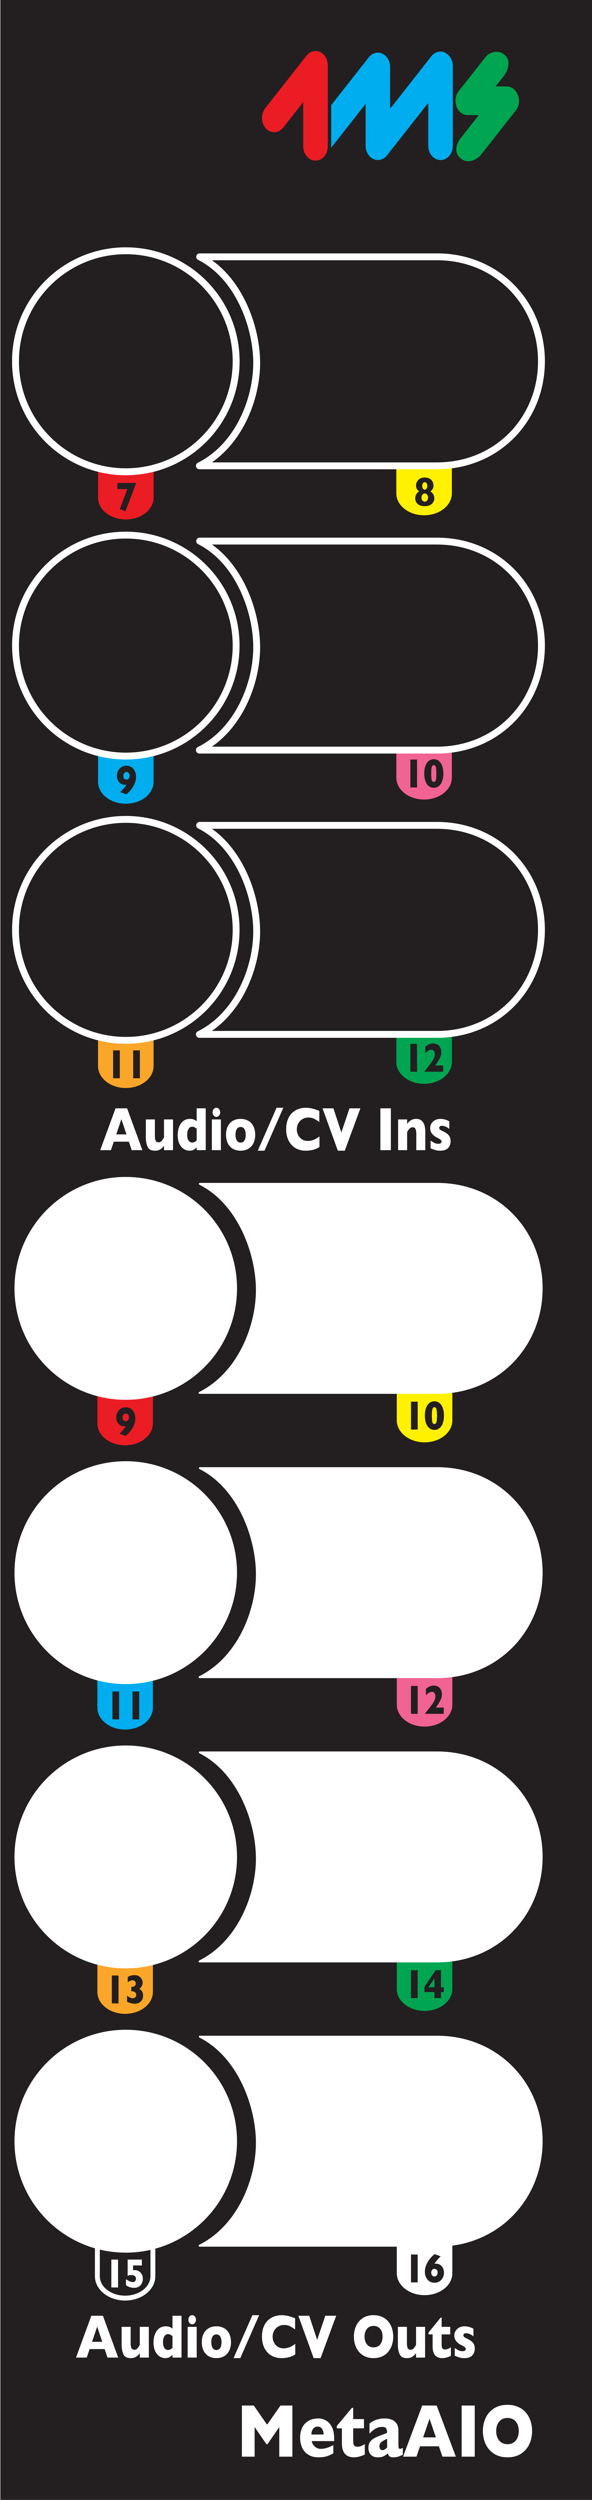 <?xml version="1.0" encoding="UTF-8" standalone="no"?>
<svg
   width="1.2in"
   height="5.059in"
   viewBox="0 0 86.25 364.068"
   version="1.1"
   id="svg37"
   sodipodi:docname="MMAudioExpander_artwork.svg"
   inkscape:version="1.3.2 (091e20e, 2023-11-25)"
   xmlns:inkscape="http://www.inkscape.org/namespaces/inkscape"
   xmlns:sodipodi="http://sodipodi.sourceforge.net/DTD/sodipodi-0.dtd"
   xmlns="http://www.w3.org/2000/svg"
   xmlns:svg="http://www.w3.org/2000/svg">
  <defs
     id="defs37" />
  <sodipodi:namedview
     id="namedview37"
     pagecolor="#ffffff"
     bordercolor="#000000"
     borderopacity="0.25"
     inkscape:showpageshadow="2"
     inkscape:pageopacity="0.0"
     inkscape:pagecheckerboard="0"
     inkscape:deskcolor="#d1d1d1"
     inkscape:document-units="in"
     showgrid="false"
     inkscape:zoom="2.4983563"
     inkscape:cx="53.635264"
     inkscape:cy="243.36"
     inkscape:window-width="2512"
     inkscape:window-height="1387"
     inkscape:window-x="50"
     inkscape:window-y="25"
     inkscape:window-maximized="1"
     inkscape:current-layer="artwork" />
  <g
     id="artwork">
    <rect
       width="86.357"
       height="364.25"
       style="fill:#231f20;stroke-width:0px"
       id="rect1"
       x="0"
       y="0" />
    <g
       id="text2"
       style="font-weight:700;font-size:9px;font-family:GillSans-Bold, 'Gill Sans';fill:#ffffff"
       transform="matrix(0.83,0,0,1,11,343.34)"
       aria-label="Audio/CV Outs">
      <path
         style="letter-spacing:0.01em"
         d="M 7.453,0 H 5.572 L 5.076,-1.235 H 2.43 L 1.925,0 H 0.044 L 2.738,-6.091 H 4.768 Z M 4.654,-2.294 3.762,-4.518 2.861,-2.294 Z"
         id="path38" />
      <path
         d="m 12.841,0 h -1.586 v -0.637 q -0.334,0.36 -0.703,0.541 -0.365,0.176 -0.879,0.176 -1.015,0 -1.314,-0.589 Q 8.059,-1.103 8.059,-1.846 v -2.628 h 1.586 v 2.417 q 0,0.365 0.119,0.642 0.123,0.272 0.527,0.272 0.347,0 0.549,-0.198 0.202,-0.198 0.413,-0.505 v -2.628 h 1.586 z m 5.744,0 H 16.998 v -0.404 q -0.25,0.211 -0.532,0.347 -0.277,0.136 -0.769,0.136 -0.488,0 -0.958,-0.242 -0.47,-0.242 -0.773,-0.751 -0.303,-0.514 -0.303,-1.292 0,-0.611 0.229,-1.143 0.229,-0.536 0.716,-0.87 0.488,-0.334 1.195,-0.334 0.439,0 0.712,0.097 0.272,0.097 0.483,0.246 V -6.091 h 1.586 z M 16.998,-1.424 v -1.709 q -0.277,-0.154 -0.435,-0.22 -0.154,-0.066 -0.365,-0.066 -0.374,0 -0.624,0.316 -0.246,0.316 -0.246,0.861 0,0.593 0.259,0.866 0.264,0.268 0.611,0.268 0.286,0 0.461,-0.088 0.176,-0.092 0.338,-0.229 z m 4.126,-4.083 q 0,0.277 -0.198,0.47 -0.198,0.193 -0.47,0.193 -0.185,0 -0.338,-0.088 -0.149,-0.088 -0.237,-0.237 -0.088,-0.154 -0.088,-0.338 0,-0.272 0.193,-0.47 0.193,-0.198 0.47,-0.198 0.272,0 0.47,0.198 0.198,0.198 0.198,0.47 z M 21.252,0 H 19.665 v -4.474 h 1.586 z m 6.029,-2.241 q 0,0.668 -0.29,1.191 -0.29,0.523 -0.87,0.826 -0.576,0.303 -1.406,0.303 -0.831,0 -1.411,-0.303 -0.576,-0.303 -0.866,-0.826 -0.286,-0.523 -0.286,-1.191 0,-0.505 0.158,-0.918 0.163,-0.413 0.488,-0.729 0.33,-0.321 0.809,-0.492 0.479,-0.171 1.107,-0.171 0.633,0 1.116,0.176 0.488,0.171 0.804,0.483 0.321,0.312 0.483,0.729 0.163,0.417 0.163,0.923 z m -1.666,0 q 0,-0.532 -0.233,-0.831 Q 25.154,-3.375 24.715,-3.375 q -0.435,0 -0.668,0.303 -0.229,0.299 -0.229,0.831 0,0.527 0.233,0.835 0.233,0.308 0.664,0.308 0.439,0 0.668,-0.303 0.233,-0.308 0.233,-0.839 z m 6.609,-3.933 -3.313,6.253 h -1.178 l 3.309,-6.253 z m 6.35,5.717 q -0.378,0.198 -0.773,0.316 -0.396,0.119 -0.8,0.167 -0.4,0.053 -0.831,0.053 -0.795,0 -1.428,-0.22 -0.628,-0.22 -1.094,-0.646 -0.461,-0.431 -0.694,-1.002 -0.229,-0.576 -0.229,-1.261 0,-0.787 0.272,-1.375 0.272,-0.593 0.76,-0.984 0.492,-0.391 1.116,-0.576 0.628,-0.189 1.323,-0.189 1.037,0 2.351,0.461 v 1.617 q -0.453,-0.281 -0.896,-0.466 -0.439,-0.189 -1.037,-0.189 -0.532,0 -0.993,0.211 -0.461,0.211 -0.743,0.602 -0.281,0.391 -0.281,0.914 0,0.461 0.246,0.848 0.246,0.382 0.681,0.611 0.439,0.224 0.989,0.224 0.444,0 0.839,-0.105 0.396,-0.11 0.664,-0.242 0.272,-0.132 0.558,-0.312 z M 45.769,-6.091 43.022,0.079 H 41.809 L 39.116,-6.091 h 1.912 l 1.393,3.516 1.433,-3.516 z m 10.024,3.041 q 0,0.853 -0.396,1.569 -0.391,0.716 -1.169,1.138 -0.778,0.422 -1.894,0.422 -1.129,0 -1.912,-0.439 -0.782,-0.439 -1.165,-1.156 -0.378,-0.716 -0.378,-1.534 0,-0.822 0.378,-1.534 0.378,-0.716 1.16,-1.151 0.787,-0.439 1.916,-0.439 0.844,0 1.503,0.25 0.664,0.25 1.09,0.681 0.426,0.426 0.646,0.998 0.22,0.567 0.22,1.195 z m -1.872,0 q 0,-0.343 -0.101,-0.624 -0.101,-0.286 -0.308,-0.492 -0.202,-0.211 -0.497,-0.325 -0.294,-0.119 -0.681,-0.119 -0.738,0 -1.16,0.431 -0.422,0.431 -0.422,1.129 0,0.699 0.422,1.134 0.426,0.431 1.16,0.431 0.505,0 0.861,-0.198 0.356,-0.202 0.541,-0.554 0.185,-0.356 0.185,-0.813 z M 61.391,0 h -1.586 v -0.637 q -0.334,0.36 -0.703,0.541 -0.365,0.176 -0.879,0.176 -1.015,0 -1.314,-0.589 -0.299,-0.593 -0.299,-1.336 v -2.628 h 1.586 v 2.417 q 0,0.365 0.119,0.642 0.123,0.272 0.527,0.272 0.347,0 0.549,-0.198 0.202,-0.198 0.413,-0.505 v -2.628 h 1.586 z m 4.54,-0.259 q -0.246,0.119 -0.681,0.229 -0.431,0.11 -0.826,0.11 -1.709,0 -1.709,-1.67 V -3.375 H 61.998 v -0.277 l 2.123,-2.162 h 0.18 v 1.34 h 1.512 V -3.375 h -1.512 v 1.433 q 0,0.25 0.031,0.404 0.031,0.154 0.171,0.259 0.145,0.101 0.435,0.101 0.378,0 0.993,-0.316 z m 4.192,-1.046 q 0,0.615 -0.453,1.002 -0.448,0.382 -1.336,0.382 -0.497,0 -0.883,-0.088 -0.387,-0.092 -0.844,-0.259 V -1.393 q 0.4,0.229 0.694,0.347 0.294,0.119 0.646,0.119 0.593,0 0.593,-0.325 0,-0.11 -0.088,-0.193 -0.084,-0.088 -0.299,-0.193 -0.211,-0.11 -0.567,-0.259 -0.439,-0.193 -0.747,-0.519 -0.308,-0.325 -0.308,-0.795 0,-0.334 0.202,-0.642 0.207,-0.308 0.62,-0.501 0.413,-0.198 0.998,-0.198 0.141,0 0.356,0.022 0.22,0.018 0.549,0.101 0.334,0.083 0.633,0.237 v 1.094 q -0.141,-0.083 -0.237,-0.141 -0.092,-0.057 -0.25,-0.127 -0.158,-0.07 -0.374,-0.123 -0.211,-0.057 -0.435,-0.057 -0.272,0 -0.374,0.105 -0.101,0.105 -0.101,0.211 0,0.11 0.105,0.207 0.105,0.092 0.47,0.233 0.527,0.202 0.844,0.417 0.316,0.211 0.448,0.466 0.136,0.255 0.136,0.602 z"
         id="path39" />
    </g>
    <g
       id="text4"
       style="font-weight:700;font-size:9px;font-family:GillSans-Bold, 'Gill Sans';fill:#ffffff"
       transform="matrix(0.83,0,0,1,14.53,167.5)"
       aria-label="Audio/CV Ins">
      <path
         style="letter-spacing:0.01em"
         d="M 7.453,0 H 5.572 L 5.076,-1.235 H 2.43 L 1.925,0 H 0.044 L 2.738,-6.091 H 4.768 Z M 4.654,-2.294 3.762,-4.518 2.861,-2.294 Z"
         id="path40" />
      <path
         d="m 12.841,0 h -1.586 v -0.637 q -0.334,0.36 -0.703,0.541 -0.365,0.176 -0.879,0.176 -1.015,0 -1.314,-0.589 Q 8.059,-1.103 8.059,-1.846 v -2.628 h 1.586 v 2.417 q 0,0.365 0.119,0.642 0.123,0.272 0.527,0.272 0.347,0 0.549,-0.198 0.202,-0.198 0.413,-0.505 v -2.628 h 1.586 z m 5.744,0 H 16.998 v -0.404 q -0.25,0.211 -0.532,0.347 -0.277,0.136 -0.769,0.136 -0.488,0 -0.958,-0.242 -0.47,-0.242 -0.773,-0.751 -0.303,-0.514 -0.303,-1.292 0,-0.611 0.229,-1.143 0.229,-0.536 0.716,-0.87 0.488,-0.334 1.195,-0.334 0.439,0 0.712,0.097 0.272,0.097 0.483,0.246 V -6.091 h 1.586 z M 16.998,-1.424 v -1.709 q -0.277,-0.154 -0.435,-0.22 -0.154,-0.066 -0.365,-0.066 -0.374,0 -0.624,0.316 -0.246,0.316 -0.246,0.861 0,0.593 0.259,0.866 0.264,0.268 0.611,0.268 0.286,0 0.461,-0.088 0.176,-0.092 0.338,-0.229 z m 4.126,-4.083 q 0,0.277 -0.198,0.47 -0.198,0.193 -0.47,0.193 -0.185,0 -0.338,-0.088 -0.149,-0.088 -0.237,-0.237 -0.088,-0.154 -0.088,-0.338 0,-0.272 0.193,-0.47 0.193,-0.198 0.47,-0.198 0.272,0 0.47,0.198 0.198,0.198 0.198,0.47 z M 21.252,0 H 19.665 v -4.474 h 1.586 z m 6.029,-2.241 q 0,0.668 -0.29,1.191 -0.29,0.523 -0.87,0.826 -0.576,0.303 -1.406,0.303 -0.831,0 -1.411,-0.303 -0.576,-0.303 -0.866,-0.826 -0.286,-0.523 -0.286,-1.191 0,-0.505 0.158,-0.918 0.163,-0.413 0.488,-0.729 0.33,-0.321 0.809,-0.492 0.479,-0.171 1.107,-0.171 0.633,0 1.116,0.176 0.488,0.171 0.804,0.483 0.321,0.312 0.483,0.729 0.163,0.417 0.163,0.923 z m -1.666,0 q 0,-0.532 -0.233,-0.831 Q 25.154,-3.375 24.715,-3.375 q -0.435,0 -0.668,0.303 -0.229,0.299 -0.229,0.831 0,0.527 0.233,0.835 0.233,0.308 0.664,0.308 0.439,0 0.668,-0.303 0.233,-0.308 0.233,-0.839 z m 6.609,-3.933 -3.313,6.253 h -1.178 l 3.309,-6.253 z m 6.35,5.717 q -0.378,0.198 -0.773,0.316 -0.396,0.119 -0.8,0.167 -0.4,0.053 -0.831,0.053 -0.795,0 -1.428,-0.22 -0.628,-0.22 -1.094,-0.646 -0.461,-0.431 -0.694,-1.002 -0.229,-0.576 -0.229,-1.261 0,-0.787 0.272,-1.375 0.272,-0.593 0.76,-0.984 0.492,-0.391 1.116,-0.576 0.628,-0.189 1.323,-0.189 1.037,0 2.351,0.461 v 1.617 q -0.453,-0.281 -0.896,-0.466 -0.439,-0.189 -1.037,-0.189 -0.532,0 -0.993,0.211 -0.461,0.211 -0.743,0.602 -0.281,0.391 -0.281,0.914 0,0.461 0.246,0.848 0.246,0.382 0.681,0.611 0.439,0.224 0.989,0.224 0.444,0 0.839,-0.105 0.396,-0.11 0.664,-0.242 0.272,-0.132 0.558,-0.312 z M 45.769,-6.091 43.022,0.079 H 41.809 L 39.116,-6.091 h 1.912 l 1.393,3.516 1.433,-3.516 z M 51.121,0 h -1.837 v -6.091 h 1.837 z m 6.056,0 h -1.582 v -2.413 q 0,-0.369 -0.123,-0.642 -0.119,-0.277 -0.527,-0.277 -0.193,0 -0.343,0.075 -0.145,0.07 -0.264,0.185 -0.114,0.114 -0.193,0.22 -0.079,0.105 -0.163,0.224 V 0 h -1.582 v -4.474 h 1.582 v 0.642 q 0.374,-0.4 0.747,-0.558 0.378,-0.163 0.839,-0.163 1.608,0 1.608,1.925 z m 4.447,-1.305 q 0,0.615 -0.453,1.002 -0.448,0.382 -1.336,0.382 -0.497,0 -0.883,-0.088 -0.387,-0.092 -0.844,-0.259 V -1.393 q 0.4,0.229 0.694,0.347 0.294,0.119 0.646,0.119 0.593,0 0.593,-0.325 0,-0.11 -0.088,-0.193 -0.084,-0.088 -0.299,-0.193 -0.211,-0.11 -0.567,-0.259 -0.439,-0.193 -0.747,-0.519 -0.308,-0.325 -0.308,-0.795 0,-0.334 0.202,-0.642 0.207,-0.308 0.62,-0.501 0.413,-0.198 0.998,-0.198 0.141,0 0.356,0.022 0.22,0.018 0.549,0.101 0.334,0.083 0.633,0.237 v 1.094 q -0.141,-0.083 -0.237,-0.141 -0.092,-0.057 -0.25,-0.127 -0.158,-0.07 -0.374,-0.123 -0.211,-0.057 -0.435,-0.057 -0.272,0 -0.374,0.105 -0.101,0.105 -0.101,0.211 0,0.11 0.105,0.207 0.105,0.092 0.47,0.233 0.527,0.202 0.844,0.417 0.316,0.211 0.448,0.466 0.136,0.255 0.136,0.602 z"
         id="path41" />
    </g>
    <path
       d="M 9.593,0 H 7.348 V -4.313 L 5.323,-1.815 H 5.146 L 3.115,-4.313 V 0 H 0.935 V -7.444 H 2.97 l 2.288,2.793 2.299,-2.793 h 2.036 z m 7.17,-2.267 h -3.851 q 0.113,0.5 0.553,0.816 0.44,0.317 0.999,0.317 0.978,0 2.159,-0.548 v 1.198 q -0.424,0.22 -1.031,0.403 -0.602,0.177 -1.536,0.177 -1.01,0 -1.719,-0.376 -0.709,-0.376 -1.063,-1.021 -0.349,-0.645 -0.349,-1.461 0,-0.806 0.349,-1.439 0.354,-0.639 1.063,-0.999 0.709,-0.365 1.719,-0.365 0.666,0 1.284,0.29 0.623,0.285 1.021,0.94 0.403,0.65 0.403,1.681 z m -1.815,-0.956 q 0,-0.526 -0.263,-0.838 -0.258,-0.317 -0.747,-0.317 -0.483,0 -0.784,0.322 -0.295,0.317 -0.295,0.833 z m 7.079,2.906 q -0.301,0.145 -0.833,0.279 -0.526,0.134 -1.01,0.134 -2.089,0 -2.089,-2.041 V -4.125 h -0.875 v -0.338 l 2.594,-2.643 h 0.22 v 1.638 h 1.848 V -4.125 H 20.034 v 1.751 q 0,0.306 0.038,0.494 0.038,0.188 0.209,0.317 0.177,0.124 0.532,0.124 0.462,0 1.214,-0.387 z m 6.521,0.043 q -0.424,0.167 -0.784,0.269 -0.36,0.102 -0.865,0.102 -0.478,0 -0.666,-0.167 -0.188,-0.172 -0.269,-0.414 -0.312,0.252 -0.693,0.419 -0.381,0.161 -0.999,0.161 -0.596,0 -0.967,-0.204 -0.365,-0.209 -0.516,-0.521 -0.145,-0.317 -0.145,-0.65 0,-0.505 0.252,-0.833 0.258,-0.333 0.688,-0.542 0.43,-0.209 1.139,-0.435 0.403,-0.129 0.607,-0.193 0.209,-0.07 0.312,-0.107 0.102,-0.038 0.215,-0.097 0,-0.397 -0.161,-0.623 -0.161,-0.226 -0.698,-0.226 -0.634,0 -1.176,0.279 -0.542,0.279 -0.994,0.72 v -1.482 q 0.36,-0.258 0.779,-0.419 0.419,-0.167 0.875,-0.247 0.457,-0.081 0.924,-0.081 1.187,0 1.783,0.462 0.602,0.457 0.602,1.262 v 2.111 q 0,0.301 0.054,0.451 0.059,0.145 0.209,0.145 0.183,0 0.494,-0.156 z M 25.856,-1.321 v -1.294 q -0.688,0.279 -1.004,0.505 -0.317,0.22 -0.317,0.602 0,0.274 0.156,0.419 0.161,0.145 0.371,0.145 0.199,0 0.392,-0.107 0.199,-0.113 0.403,-0.269 z M 37.646,0 H 35.347 L 34.74,-1.509 H 31.507 L 30.889,0 h -2.299 l 3.292,-7.444 h 2.481 z m -3.421,-2.804 -1.09,-2.718 -1.101,2.718 z M 40.89,0 H 38.645 v -7.444 h 2.245 z m 9.845,-3.728 q 0,1.042 -0.483,1.917 -0.478,0.875 -1.429,1.391 -0.951,0.516 -2.315,0.516 -1.38,0 -2.336,-0.537 -0.956,-0.537 -1.423,-1.413 -0.462,-0.875 -0.462,-1.875 0,-1.004 0.462,-1.875 0.462,-0.875 1.418,-1.407 0.961,-0.537 2.342,-0.537 1.031,0 1.837,0.306 0.811,0.306 1.332,0.833 0.521,0.521 0.79,1.219 0.269,0.693 0.269,1.461 z m -2.288,0 q 0,-0.419 -0.124,-0.763 -0.124,-0.349 -0.376,-0.602 -0.247,-0.258 -0.607,-0.397 -0.36,-0.145 -0.833,-0.145 -0.902,0 -1.418,0.526 -0.516,0.526 -0.516,1.38 0,0.854 0.516,1.386 0.521,0.526 1.418,0.526 0.618,0 1.053,-0.242 0.435,-0.247 0.661,-0.677 0.226,-0.435 0.226,-0.994 z"
       id="text5"
       style="font-weight:700;font-size:11px;font-family:GillSans-Bold, 'Gill Sans';letter-spacing:0em;fill:#ffffff"
       transform="matrix(0.85,0,0,1,34.44,357.77)"
       aria-label="MetaAIO" />
    <g
       id="g8">
      <path
         d="M 64.9,7.68 C 64.2,7.33 63.39,7.54 62.87,8.19 l -6.02,7.66 V 9.76 C 56.85,8.92 56.43,8.17 55.77,7.84 55.07,7.49 54.25,7.7 53.74,8.35 l -9.09,11.56 c -0.64,0.82 -0.62,2.08 0.05,2.87 0.33,0.39 0.8,0.62 1.28,0.62 h 0.03 c 0.49,0 0.96,-0.25 1.29,-0.67 0,0 3.44,-4.36 5.98,-7.6 v 6.09 c 0,0.84 0.43,1.59 1.09,1.92 0.7,0.35 1.52,0.14 2.03,-0.51 0,0 3.46,-4.41 6.02,-7.65 v 6.25 c 0,1.15 0.8,2.08 1.79,2.08 0.99,0 1.79,-0.93 1.79,-2.08 V 9.62 C 66,8.78 65.57,8.03 64.91,7.71 Z"
         style="fill:#00adee;stroke-width:0px"
         id="path5" />
      <g
         id="g7">
        <path
           d="m 45.96,23.64 c -1.12,0 -2.04,-1.05 -2.04,-2.33 v -5.72 l -2.47,3.13 c -0.39,0.49 -0.91,0.76 -1.49,0.77 -0.6,0 -1.1,-0.24 -1.5,-0.71 C 37.72,17.9 37.7,16.5 38.41,15.59 l 6.02,-7.66 c 0.39,-0.49 0.94,-0.77 1.52,-0.77 0.28,0 0.56,0.06 0.82,0.19 C 47.52,7.72 48,8.56 48,9.49 v 11.8 c 0,1.29 -0.92,2.33 -2.04,2.33 z"
           style="fill:#ec1c24;stroke-width:0px"
           id="path6" />
        <path
           d="m 45.97,7.42 c 0.24,0 0.48,0.05 0.7,0.17 0.66,0.33 1.09,1.08 1.09,1.92 v 11.8 c 0,1.15 -0.8,2.08 -1.79,2.08 -0.99,0 -1.79,-0.93 -1.79,-2.08 v -6.44 l -2.91,3.7 c -0.34,0.43 -0.8,0.67 -1.29,0.68 v 0 c -0.52,0 -0.96,-0.21 -1.3,-0.62 -0.67,-0.79 -0.69,-2.05 -0.04,-2.87 L 44.66,8.1 C 45.01,7.66 45.49,7.43 45.98,7.43 M 45.97,6.92 c -0.66,0 -1.28,0.32 -1.72,0.87 l -6.02,7.66 c -0.78,1 -0.76,2.53 0.05,3.5 0.44,0.52 1.03,0.8 1.69,0.8 0.66,-0.01 1.26,-0.32 1.69,-0.87 l 2.02,-2.57 v 5 c 0,1.42 1.03,2.58 2.29,2.58 1.26,0 2.29,-1.16 2.29,-2.58 V 9.51 C 48.26,8.48 47.72,7.56 46.9,7.15 46.61,7 46.29,6.93 45.97,6.93 v 0 z"
           style="fill:#231f20;stroke-width:0px"
           id="path7" />
      </g>
      <path
         d="m 75.5,13.89 c -0.27,-0.79 -0.92,-1.3 -1.66,-1.3 h -1.6 l 1.31,-1.66 C 74.01,10.25 74.54,8.87 73.59,8.01 72.64,7.14 71.46,7.67 70.97,8.07 l -4.11,5.2 c -0.46,0.59 -0.6,1.45 -0.34,2.19 0.27,0.79 0.92,1.3 1.66,1.3 h 1.61 l -2.46,3.13 c -0.56,0.61 -1.35,2.03 -0.32,3.06 0.39,0.38 0.81,0.53 1.23,0.53 0.68,0 1.34,-0.39 1.71,-0.74 l 5.23,-6.64 c 0.46,-0.59 0.6,-1.45 0.34,-2.19 z"
         style="fill:#00a551;stroke-width:0px"
         id="path8" />
    </g>
    <path
       d="m 22.35,72.46 c 0,1.76 -1.81,3.19 -4.05,3.19 -2.24,0 -4.05,-1.43 -4.05,-3.19 v -4.54 h 8.1 z"
       style="fill:#ec1c24;stroke-width:0px"
       id="path9" />
    <path
       d="m 65.86,71.85 c 0,1.76 -1.81,3.19 -4.05,3.19 -2.24,0 -4.05,-1.43 -4.05,-3.19 v -4.54 h 8.1 z"
       style="fill:#fff100;stroke-width:0px"
       id="path10" />
    <path
       d="M 3.349,-3.943 1.614,0.053 0.671,-0.246 1.913,-3.161 H 0.27 V -4.061 H 3.349 Z"
       id="text10"
       style="font-weight:700;font-size:6px;font-family:GillSans-Bold, 'Gill Sans';letter-spacing:-0.04em;fill:#231f20"
       transform="matrix(0.88,0,0,1,16.83,74.39)"
       aria-label="7" />
    <path
       d="m 3.366,-1.093 q 0,0.144 -0.062,0.328 -0.059,0.185 -0.226,0.375 -0.167,0.188 -0.486,0.316 -0.319,0.126 -0.812,0.126 -0.501,0 -0.817,-0.126 Q 0.647,-0.199 0.475,-0.39 0.305,-0.583 0.252,-0.759 0.199,-0.938 0.199,-1.093 q 0,-0.308 0.176,-0.58 0.176,-0.272 0.478,-0.422 Q 0.606,-2.25 0.472,-2.449 0.337,-2.651 0.337,-2.965 q 0,-0.176 0.073,-0.372 0.076,-0.196 0.243,-0.378 0.17,-0.182 0.448,-0.29 0.281,-0.111 0.68,-0.111 0.416,0 0.694,0.111 0.278,0.108 0.448,0.29 0.17,0.179 0.237,0.372 0.067,0.193 0.067,0.378 0,0.322 -0.132,0.516 -0.129,0.19 -0.384,0.354 0.202,0.105 0.343,0.258 0.144,0.149 0.226,0.346 0.085,0.196 0.085,0.398 z M 2.203,-2.886 q 0,-0.193 -0.097,-0.369 -0.094,-0.176 -0.313,-0.176 -0.226,0 -0.328,0.17 -0.103,0.167 -0.103,0.375 0,0.237 0.126,0.39 0.129,0.149 0.293,0.149 0.167,0 0.293,-0.149 0.129,-0.152 0.129,-0.39 z m 0.12,1.685 q 0,-0.188 -0.082,-0.322 -0.082,-0.138 -0.208,-0.205 -0.126,-0.07 -0.252,-0.07 -0.205,0 -0.372,0.161 -0.167,0.161 -0.167,0.437 0,0.296 0.167,0.451 0.167,0.155 0.378,0.155 0.217,0 0.375,-0.167 0.161,-0.167 0.161,-0.439 z"
       id="text11"
       style="font-weight:700;font-size:6px;font-family:GillSans-Bold, 'Gill Sans';letter-spacing:-0.04em;fill:#231f20"
       transform="matrix(0.88,0,0,1,60.34,73.66)"
       aria-label="8" />
    <path
       d="m 18.3,68.71 c 8.88,0 16.09,-7.2 16.09,-16.09 0,-8.88 -7.2,-16.09 -16.09,-16.09 -8.88,0 -16.09,7.2 -16.09,16.09 0,8.88 7.2,16.09 16.09,16.09 z"
       style="fill:#231f20;stroke:#ffffff;stroke-miterlimit:10"
       id="path11" />
    <path
       d="m 63.67,37.4 h -34.6 c 5.68,2.86 8.32,10.17 8.32,15.46 0,5.29 -2.66,12.13 -8.36,14.98 h 34.65 c 8.82,0 15.25,-6.81 15.25,-15.22 0,-8.41 -6.43,-15.22 -15.25,-15.22 z"
       style="fill:#231f20;stroke:#ffffff;stroke-linejoin:round"
       id="path12" />
    <path
       d="m 22.35,113.86 c 0,1.76 -1.81,3.19 -4.05,3.19 -2.24,0 -4.05,-1.43 -4.05,-3.19 v -4.54 h 8.1 z"
       style="fill:#00adee;stroke-width:0px"
       id="path13" />
    <path
       d="m 65.86,113.25 c 0,1.76 -1.81,3.19 -4.05,3.19 -2.24,0 -4.05,-1.43 -4.05,-3.19 v -4.54 h 8.1 z"
       style="fill:#f06392;stroke-width:0px"
       id="path14" />
    <path
       d="m 3.366,-2.508 q 0,0.46 -0.199,0.92 -0.199,0.46 -0.568,0.882 -0.366,0.422 -0.853,0.765 l -1.002,-0.328 Q 1.441,-0.864 1.775,-1.368 q -0.108,0.029 -0.27,0.029 -0.357,0 -0.656,-0.164 Q 0.551,-1.667 0.372,-1.969 0.193,-2.273 0.193,-2.657 q 0,-0.281 0.108,-0.542 0.108,-0.261 0.319,-0.472 0.211,-0.211 0.501,-0.328 0.29,-0.117 0.636,-0.117 0.387,0 0.694,0.132 0.308,0.132 0.507,0.36 0.202,0.229 0.305,0.516 0.103,0.284 0.103,0.601 z M 2.309,-2.64 q 0,-0.24 -0.146,-0.401 -0.146,-0.164 -0.375,-0.164 -0.188,0 -0.311,0.094 -0.12,0.091 -0.176,0.223 -0.053,0.129 -0.053,0.249 0,0.278 0.155,0.413 0.158,0.132 0.366,0.132 0.196,0 0.316,-0.091 0.12,-0.091 0.17,-0.214 0.053,-0.123 0.053,-0.24 z"
       id="text14"
       style="font-weight:700;font-size:6px;font-family:GillSans-Bold, 'Gill Sans';letter-spacing:-0.04em;fill:#231f20"
       transform="matrix(0.88,0,0,1,16.83,115.63)"
       aria-label="9" />
    <path
       d="M 2.335,0 H 1.225 v -4.061 h 1.11 z m 4.357,-2.027 q 0,0.527 -0.126,0.926 Q 6.44,-0.703 6.217,-0.448 5.997,-0.196 5.713,-0.07 5.429,0.053 5.107,0.053 q -0.319,0 -0.604,-0.123 Q 4.219,-0.196 3.999,-0.451 3.78,-0.706 3.651,-1.102 3.525,-1.497 3.525,-2.027 q 0,-0.533 0.126,-0.929 0.129,-0.396 0.346,-0.653 0.22,-0.258 0.504,-0.381 0.287,-0.126 0.606,-0.126 0.322,0 0.604,0.123 0.284,0.123 0.507,0.384 0.223,0.258 0.349,0.656 0.126,0.398 0.126,0.926 z m -1.157,0 q 0,-0.539 -0.073,-0.885 -0.073,-0.346 -0.354,-0.346 -0.19,0 -0.287,0.193 -0.094,0.193 -0.117,0.445 -0.021,0.252 -0.021,0.592 0,0.577 0.07,0.899 0.073,0.319 0.354,0.319 0.284,0 0.354,-0.319 0.073,-0.322 0.073,-0.899 z"
       id="text15"
       style="font-weight:700;font-size:6px;font-family:GillSans-Bold, 'Gill Sans';letter-spacing:-0.04em;fill:#231f20"
       transform="matrix(0.88,0,0,1,58.73,114.68)"
       aria-label="10" />
    <path
       d="m 18.3,110.11 c 8.88,0 16.09,-7.2 16.09,-16.09 0,-8.88 -7.2,-16.09 -16.09,-16.09 -8.88,0 -16.09,7.2 -16.09,16.09 0,8.88 7.2,16.09 16.09,16.09 z"
       style="fill:#231f20;stroke:#ffffff;stroke-miterlimit:10"
       id="path15" />
    <path
       d="m 63.67,78.8 h -34.6 c 5.68,2.86 8.32,10.17 8.32,15.46 0,5.29 -2.66,12.13 -8.36,14.98 h 34.65 c 8.82,0 15.25,-6.81 15.25,-15.22 0,-8.41 -6.43,-15.22 -15.25,-15.22 z"
       style="fill:#231f20;stroke:#ffffff;stroke-linejoin:round"
       id="path16" />
    <path
       d="m 22.35,155.26 c 0,1.76 -1.81,3.19 -4.05,3.19 -2.24,0 -4.05,-1.43 -4.05,-3.19 v -4.54 h 8.1 z"
       style="fill:#faa629;stroke-width:0px"
       id="path17" />
    <path
       d="m 65.86,154.65 c 0,1.76 -1.81,3.19 -4.05,3.19 -2.24,0 -4.05,-1.43 -4.05,-3.19 v -4.54 h 8.1 z"
       style="fill:#00a551;stroke-width:0px"
       id="path18" />
    <path
       d="M 2.335,0 H 1.225 V -4.061 H 2.335 Z M 5.66,0 H 4.55 v -4.061 h 1.11 z"
       id="text18"
       style="font-weight:700;font-size:6px;font-family:GillSans-Bold, 'Gill Sans';letter-spacing:-0.04em;fill:#231f20"
       transform="matrix(0.88,0,0,1,15.37,157.03)"
       aria-label="11" />
    <path
       d="M 2.335,0 H 1.225 v -4.061 h 1.11 z m 4.322,0 h -3.085 v -0.079 q 0.179,-0.173 0.393,-0.413 0.214,-0.24 0.551,-0.636 0.155,-0.179 0.29,-0.352 0.138,-0.173 0.234,-0.334 0.097,-0.164 0.164,-0.36 0.067,-0.196 0.067,-0.401 0,-0.281 -0.164,-0.454 -0.161,-0.176 -0.413,-0.176 -0.498,0 -0.99,0.516 v -0.958 q 0.173,-0.111 0.284,-0.179 0.111,-0.067 0.255,-0.132 0.146,-0.064 0.346,-0.111 0.199,-0.047 0.431,-0.047 0.372,0 0.677,0.152 0.305,0.149 0.478,0.437 0.176,0.284 0.176,0.665 0,0.27 -0.079,0.504 -0.079,0.234 -0.164,0.378 -0.085,0.144 -0.226,0.354 -0.252,0.375 -0.539,0.715 h 1.315 z"
       id="text19"
       style="font-weight:700;font-size:6px;font-family:GillSans-Bold, 'Gill Sans';letter-spacing:-0.04em;fill:#231f20"
       transform="matrix(0.88,0,0,1,58.73,156.08)"
       aria-label="12" />
    <path
       d="m 18.3,151.51 c 8.88,0 16.09,-7.2 16.09,-16.09 0,-8.88 -7.2,-16.09 -16.09,-16.09 -8.88,0 -16.09,7.2 -16.09,16.09 0,8.88 7.2,16.09 16.09,16.09 z"
       style="fill:#231f20;stroke:#ffffff;stroke-miterlimit:10"
       id="path19" />
    <path
       d="m 63.67,120.2 h -34.6 c 5.68,2.86 8.32,10.17 8.32,15.46 0,5.29 -2.66,12.13 -8.36,14.98 h 34.65 c 8.82,0 15.25,-6.81 15.25,-15.22 0,-8.41 -6.43,-15.22 -15.25,-15.22 z"
       style="fill:#231f20;stroke:#ffffff;stroke-linejoin:round"
       id="path20" />
    <path
       d="m 18.3,68.7 c 8.88,0 16.09,-7.2 16.09,-16.09 0,-8.88 -7.2,-16.09 -16.09,-16.09 -8.88,0 -16.09,7.2 -16.09,16.09 0,8.88 7.2,16.09 16.09,16.09 z"
       style="fill:#231f20;stroke:#ffffff;stroke-miterlimit:10"
       id="path21" />
    <path
       d="m 22.25,207.29 c 0,1.76 -1.81,3.19 -4.05,3.19 -2.24,0 -4.05,-1.43 -4.05,-3.19 v -4.54 h 8.1 z"
       style="fill:#ec1c24;stroke-width:0px"
       id="path22" />
    <path
       d="m 65.93,206.86 c 0,1.76 -1.81,3.19 -4.05,3.19 -2.24,0 -4.05,-1.43 -4.05,-3.19 v -4.54 h 8.1 z"
       style="fill:#fff100;stroke-width:0px"
       id="path23" />
    <path
       d="m 3.366,-2.508 q 0,0.46 -0.199,0.92 -0.199,0.46 -0.568,0.882 -0.366,0.422 -0.853,0.765 l -1.002,-0.328 Q 1.441,-0.864 1.775,-1.368 q -0.108,0.029 -0.27,0.029 -0.357,0 -0.656,-0.164 Q 0.551,-1.667 0.372,-1.969 0.193,-2.273 0.193,-2.657 q 0,-0.281 0.108,-0.542 0.108,-0.261 0.319,-0.472 0.211,-0.211 0.501,-0.328 0.29,-0.117 0.636,-0.117 0.387,0 0.694,0.132 0.308,0.132 0.507,0.36 0.202,0.229 0.305,0.516 0.103,0.284 0.103,0.601 z M 2.309,-2.64 q 0,-0.24 -0.146,-0.401 -0.146,-0.164 -0.375,-0.164 -0.188,0 -0.311,0.094 -0.12,0.091 -0.176,0.223 -0.053,0.129 -0.053,0.249 0,0.278 0.155,0.413 0.158,0.132 0.366,0.132 0.196,0 0.316,-0.091 0.12,-0.091 0.17,-0.214 0.053,-0.123 0.053,-0.24 z"
       id="text23"
       style="font-weight:700;font-size:6px;font-family:GillSans-Bold, 'Gill Sans';letter-spacing:-0.04em;fill:#231f20"
       transform="matrix(0.88,0,0,1,16.73,209.06)"
       aria-label="9" />
    <path
       d="M 2.335,0 H 1.225 v -4.061 h 1.11 z m 4.357,-2.027 q 0,0.527 -0.126,0.926 Q 6.44,-0.703 6.217,-0.448 5.997,-0.196 5.713,-0.07 5.429,0.053 5.107,0.053 q -0.319,0 -0.604,-0.123 Q 4.219,-0.196 3.999,-0.451 3.78,-0.706 3.651,-1.102 3.525,-1.497 3.525,-2.027 q 0,-0.533 0.126,-0.929 0.129,-0.396 0.346,-0.653 0.22,-0.258 0.504,-0.381 0.287,-0.126 0.606,-0.126 0.322,0 0.604,0.123 0.284,0.123 0.507,0.384 0.223,0.258 0.349,0.656 0.126,0.398 0.126,0.926 z m -1.157,0 q 0,-0.539 -0.073,-0.885 -0.073,-0.346 -0.354,-0.346 -0.19,0 -0.287,0.193 -0.094,0.193 -0.117,0.445 -0.021,0.252 -0.021,0.592 0,0.577 0.07,0.899 0.073,0.319 0.354,0.319 0.284,0 0.354,-0.319 0.073,-0.322 0.073,-0.899 z"
       id="text24"
       style="font-weight:700;font-size:6px;font-family:GillSans-Bold, 'Gill Sans';letter-spacing:-0.04em;fill:#231f20"
       transform="matrix(0.88,0,0,1,58.82,208.19)"
       aria-label="10" />
    <path
       d="m 18.29,203.72 c 8.88,0 16.09,-7.2 16.09,-16.09 0,-8.88 -7.2,-16.09 -16.09,-16.09 -8.88,0 -16.09,7.2 -16.09,16.09 0,8.89 7.2,16.09 16.09,16.09 z"
       style="fill:#ffffff;stroke:#ffffff;stroke-width:0.28px;stroke-linejoin:round"
       id="path24" />
    <path
       d="M 63.7,172.41 H 29.1 c 5.68,2.86 8.32,10.17 8.32,15.46 0,5.29 -2.66,12.13 -8.36,14.98 h 34.65 c 8.82,0 15.25,-6.81 15.25,-15.22 0,-8.41 -6.43,-15.22 -15.25,-15.22 z"
       style="fill:#ffffff;stroke:#ffffff;stroke-width:0.28px;stroke-linejoin:round"
       id="path25" />
    <path
       d="m 22.25,248.69 c 0,1.76 -1.81,3.19 -4.05,3.19 -2.24,0 -4.05,-1.43 -4.05,-3.19 v -4.54 h 8.1 z"
       style="fill:#00adee;stroke-width:0px"
       id="path26" />
    <path
       d="m 65.93,248.26 c 0,1.76 -1.81,3.19 -4.05,3.19 -2.24,0 -4.05,-1.43 -4.05,-3.19 v -4.54 h 8.1 z"
       style="fill:#f06392;stroke-width:0px"
       id="path27" />
    <path
       d="M 2.335,0 H 1.225 V -4.061 H 2.335 Z M 5.66,0 H 4.55 v -4.061 h 1.11 z"
       id="text27"
       style="font-weight:700;font-size:6px;font-family:GillSans-Bold, 'Gill Sans';letter-spacing:-0.04em;fill:#231f20"
       transform="matrix(0.88,0,0,1,15.27,250.4)"
       aria-label="11" />
    <path
       d="M 2.335,0 H 1.225 v -4.061 h 1.11 z m 4.322,0 h -3.085 v -0.079 q 0.179,-0.173 0.393,-0.413 0.214,-0.24 0.551,-0.636 0.155,-0.179 0.29,-0.352 0.138,-0.173 0.234,-0.334 0.097,-0.164 0.164,-0.36 0.067,-0.196 0.067,-0.401 0,-0.281 -0.164,-0.454 -0.161,-0.176 -0.413,-0.176 -0.498,0 -0.99,0.516 v -0.958 q 0.173,-0.111 0.284,-0.179 0.111,-0.067 0.255,-0.132 0.146,-0.064 0.346,-0.111 0.199,-0.047 0.431,-0.047 0.372,0 0.677,0.152 0.305,0.149 0.478,0.437 0.176,0.284 0.176,0.665 0,0.27 -0.079,0.504 -0.079,0.234 -0.164,0.378 -0.085,0.144 -0.226,0.354 -0.252,0.375 -0.539,0.715 h 1.315 z"
       id="text28"
       style="font-weight:700;font-size:6px;font-family:GillSans-Bold, 'Gill Sans';letter-spacing:-0.04em;fill:#231f20"
       transform="matrix(0.88,0,0,1,58.82,249.59)"
       aria-label="12" />
    <path
       d="m 18.29,245.12 c 8.88,0 16.09,-7.2 16.09,-16.09 0,-8.88 -7.2,-16.09 -16.09,-16.09 -8.88,0 -16.09,7.2 -16.09,16.09 0,8.89 7.2,16.09 16.09,16.09 z"
       style="fill:#ffffff;stroke:#ffffff;stroke-width:0.28px;stroke-linejoin:round"
       id="path28" />
    <path
       d="M 63.7,213.81 H 29.1 c 5.68,2.86 8.32,10.17 8.32,15.46 0,5.29 -2.66,12.13 -8.36,14.98 h 34.65 c 8.82,0 15.25,-6.81 15.25,-15.22 0,-8.41 -6.43,-15.22 -15.25,-15.22 z"
       style="fill:#ffffff;stroke:#ffffff;stroke-width:0.28px;stroke-linejoin:round"
       id="path29" />
    <path
       d="m 22.25,290.09 c 0,1.76 -1.81,3.19 -4.05,3.19 -2.24,0 -4.05,-1.43 -4.05,-3.19 v -4.54 h 8.1 z"
       style="fill:#faa629;stroke-width:0px"
       id="path30" />
    <path
       d="m 65.93,289.66 c 0,1.76 -1.81,3.19 -4.05,3.19 -2.24,0 -4.05,-1.43 -4.05,-3.19 v -4.54 h 8.1 z"
       style="fill:#00a551;stroke-width:0px"
       id="path31" />
    <path
       d="M 2.335,0 H 1.225 v -4.061 h 1.11 z m 4.07,-1.128 q 0,0.319 -0.126,0.545 -0.126,0.226 -0.334,0.369 -0.205,0.141 -0.437,0.205 -0.231,0.062 -0.448,0.062 -0.308,0 -0.68,-0.085 Q 4.008,-0.12 3.756,-0.24 V -1.151 Q 3.961,-0.981 4.198,-0.864 4.436,-0.75 4.688,-0.75 q 0.19,0 0.319,-0.07 0.132,-0.07 0.196,-0.176 0.067,-0.108 0.067,-0.229 0,-0.155 -0.082,-0.275 -0.082,-0.12 -0.237,-0.19 -0.155,-0.073 -0.36,-0.073 H 4.459 V -2.417 h 0.155 q 0.205,0 0.337,-0.079 0.135,-0.079 0.193,-0.188 0.059,-0.111 0.059,-0.208 0,-0.185 -0.144,-0.325 -0.141,-0.144 -0.366,-0.144 -0.202,0 -0.422,0.076 -0.217,0.076 -0.407,0.205 v -0.779 q 0.287,-0.12 0.539,-0.188 0.255,-0.07 0.571,-0.07 0.46,0 0.768,0.179 0.311,0.179 0.451,0.434 0.144,0.252 0.144,0.475 0,0.182 -0.079,0.363 -0.079,0.182 -0.208,0.322 -0.126,0.141 -0.264,0.22 0.243,0.129 0.431,0.357 0.188,0.229 0.187,0.639 z"
       id="text31"
       style="font-weight:700;font-size:6px;font-family:GillSans-Bold, 'Gill Sans';letter-spacing:-0.04em;fill:#231f20"
       transform="matrix(0.88,0,0,1,15.18,291.76)"
       aria-label="13" />
    <path
       d="M 2.335,0 H 1.225 V -4.061 H 2.335 Z M 6.674,-0.876 H 6.194 V 0 H 5.113 V -0.876 H 3.463 V -1.649 l 1.86,-2.411 h 0.87 v 2.487 H 6.674 Z M 5.113,-1.573 v -1.301 l -1.008,1.301 z"
       id="text32"
       style="font-weight:700;font-size:6px;font-family:GillSans-Bold, 'Gill Sans';letter-spacing:-0.04em;fill:#231f20"
       transform="matrix(0.88,0,0,1,58.82,290.99)"
       aria-label="14" />
    <path
       d="m 18.29,286.52 c 8.88,0 16.09,-7.2 16.09,-16.09 0,-8.88 -7.2,-16.09 -16.09,-16.09 -8.88,0 -16.09,7.2 -16.09,16.09 0,8.89 7.2,16.09 16.09,16.09 z"
       style="fill:#ffffff;stroke:#ffffff;stroke-width:0.28px;stroke-linejoin:round"
       id="path32" />
    <path
       d="M 63.7,255.21 H 29.1 c 5.68,2.86 8.32,10.17 8.32,15.46 0,5.29 -2.66,12.13 -8.36,14.98 h 34.65 c 8.82,0 15.25,-6.81 15.25,-15.22 0,-8.41 -6.43,-15.22 -15.25,-15.22 z"
       style="fill:#ffffff;stroke:#ffffff;stroke-width:0.28px;stroke-linejoin:round"
       id="path33" />
    <path
       d="m 22.25,331.49 c 0,1.76 -1.81,3.19 -4.05,3.19 -2.24,0 -4.05,-1.43 -4.05,-3.19 v -4.54 h 8.1 z"
       style="fill:#231f20;stroke:#ffffff;stroke-width:0.71px"
       id="path34" />
    <path
       d="m 65.93,331.06 c 0,1.76 -1.81,3.19 -4.05,3.19 -2.24,0 -4.05,-1.43 -4.05,-3.19 v -4.54 h 8.1 z"
       style="fill:#ffffff;stroke-width:0px"
       id="path35" />
    <path
       d="M 2.335,0 H 1.225 v -4.061 h 1.11 z m 4.111,-1.271 q 0,0.349 -0.164,0.653 -0.161,0.305 -0.489,0.489 -0.325,0.182 -0.794,0.182 -0.375,0 -0.718,-0.097 Q 3.938,-0.141 3.651,-0.337 V -1.213 q 0.188,0.141 0.527,0.284 0.343,0.144 0.595,0.144 0.299,0 0.419,-0.155 0.12,-0.158 0.12,-0.325 0,-0.138 -0.07,-0.261 -0.07,-0.123 -0.243,-0.202 -0.17,-0.082 -0.46,-0.082 -0.319,0 -0.612,0.117 v -2.367 h 2.353 v 0.855 h -1.453 v 0.697 q 0.047,-0.006 0.097,-0.009 0.053,-0.006 0.073,-0.006 0.023,-0.003 0.088,-0.003 0.41,0 0.721,0.173 0.311,0.173 0.475,0.46 0.167,0.284 0.167,0.621 z"
       id="text35"
       style="font-weight:700;font-size:6px;font-family:GillSans-Bold, 'Gill Sans';letter-spacing:-0.04em;fill:#ffffff"
       transform="matrix(0.88,0,0,1,15.11,333.13)"
       aria-label="15" />
    <path
       d="M 2.335,0 H 1.225 V -4.061 H 2.335 Z M 6.697,-1.403 q 0,0.281 -0.111,0.545 -0.108,0.261 -0.316,0.469 -0.208,0.208 -0.498,0.325 -0.29,0.117 -0.642,0.117 -0.507,0 -0.873,-0.223 Q 3.891,-0.396 3.706,-0.762 3.525,-1.131 3.525,-1.553 q 0,-0.343 0.114,-0.688 0.114,-0.349 0.331,-0.686 0.22,-0.34 0.51,-0.633 0.29,-0.296 0.665,-0.562 l 1.002,0.331 q -0.24,0.205 -0.416,0.375 -0.176,0.167 -0.334,0.349 -0.158,0.182 -0.284,0.372 0.111,-0.029 0.27,-0.029 0.357,0 0.656,0.164 0.302,0.164 0.48,0.466 Q 6.697,-1.793 6.697,-1.403 Z m -1.055,-0.018 q 0,-0.281 -0.158,-0.413 Q 5.329,-1.969 5.118,-1.969 q -0.278,0 -0.41,0.179 -0.129,0.176 -0.129,0.369 0,0.234 0.149,0.398 0.152,0.164 0.372,0.164 0.188,0 0.308,-0.091 0.12,-0.091 0.176,-0.22 0.059,-0.132 0.059,-0.252 z"
       id="text36"
       style="font-weight:700;font-size:6px;font-family:GillSans-Bold, 'Gill Sans';letter-spacing:-0.04em;fill:#231f20"
       transform="matrix(0.88,0,0,1,58.82,332.39)"
       aria-label="16" />
    <path
       d="m 18.29,327.92 c 8.88,0 16.09,-7.2 16.09,-16.09 0,-8.88 -7.2,-16.09 -16.09,-16.09 -8.88,0 -16.09,7.2 -16.09,16.09 0,8.89 7.2,16.09 16.09,16.09 z"
       style="fill:#ffffff;stroke:#ffffff;stroke-width:0.28px;stroke-linejoin:round"
       id="path36" />
    <path
       d="M 63.7,296.61 H 29.1 c 5.68,2.86 8.32,10.17 8.32,15.46 0,5.29 -2.66,12.13 -8.36,14.98 h 34.65 c 8.82,0 15.25,-6.81 15.25,-15.22 0,-8.41 -6.43,-15.22 -15.25,-15.22 z"
       style="fill:#ffffff;stroke:#ffffff;stroke-width:0.28px;stroke-linejoin:round"
       id="path37" />
  </g>
  <g
     id="g37" />
</svg>
